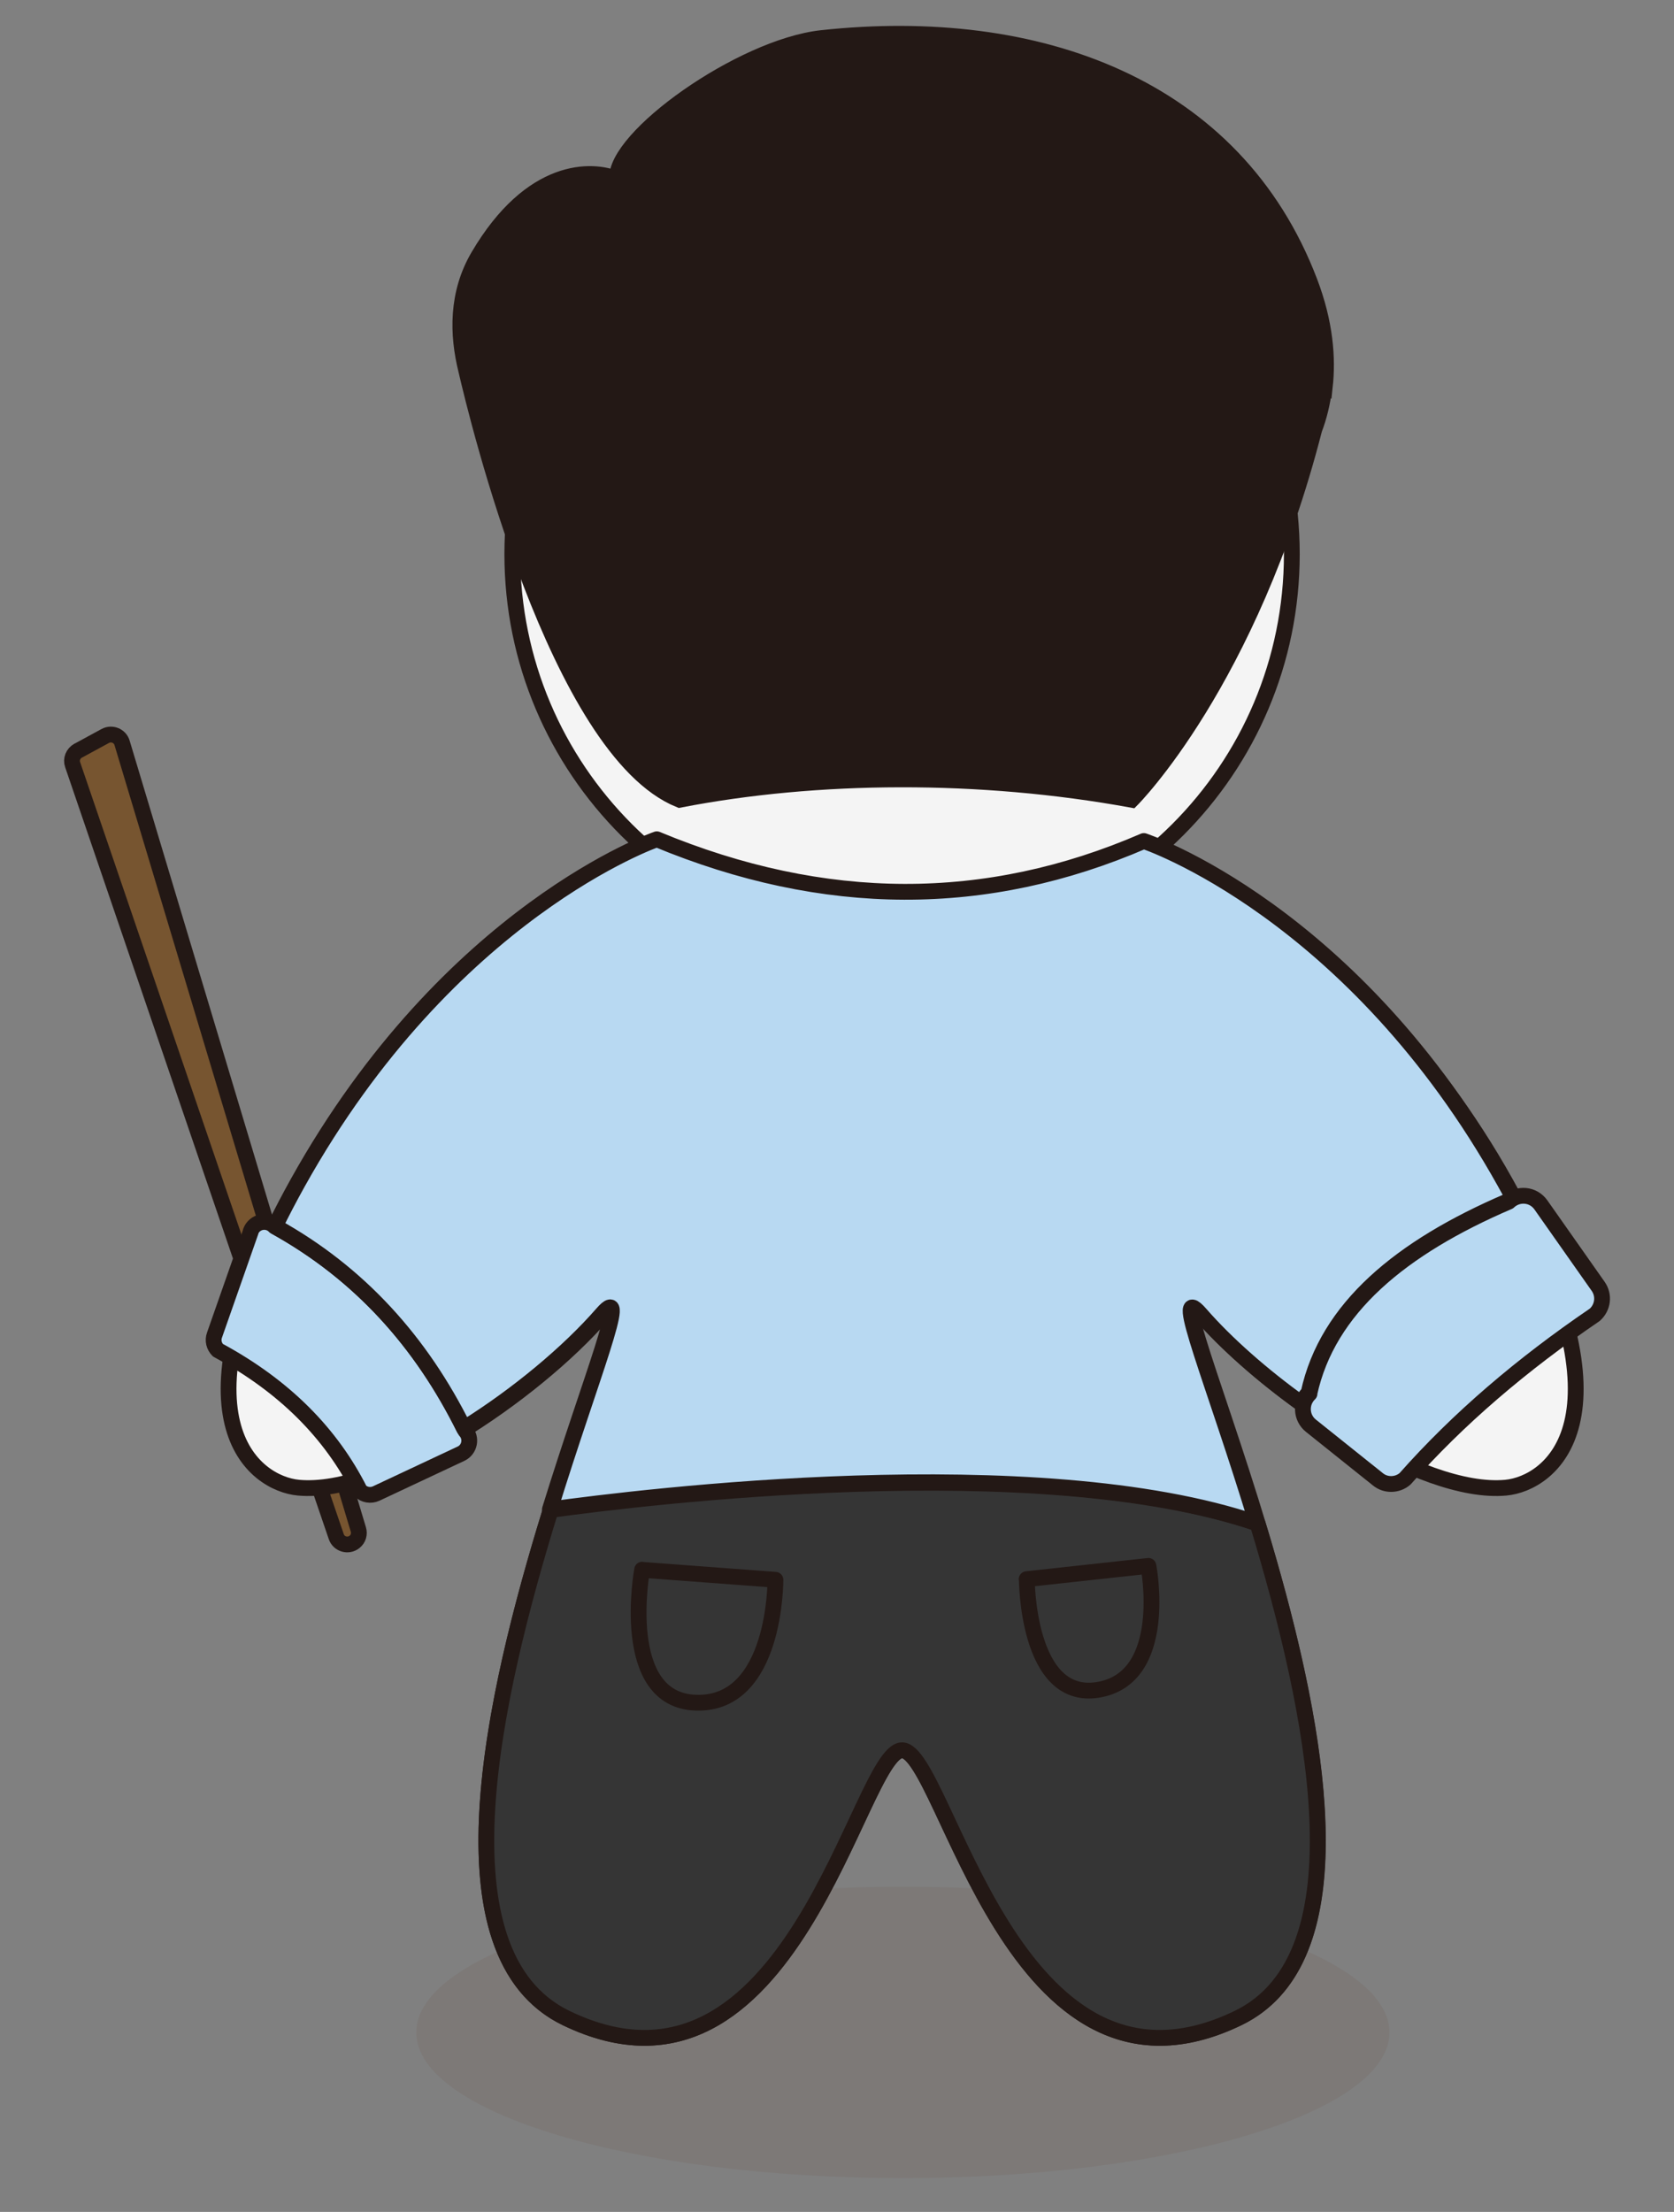 <svg width="106" height="140" viewBox="0 0 106 140" fill="none" xmlns="http://www.w3.org/2000/svg">
<rect x="0" y="0" width="106" height="140" fill="#808080" stroke="none"/>
<g clip-path="url(#clip0_188_554)">
<mask id="mask0_188_554" style="mask-type:luminance" maskUnits="userSpaceOnUse" x="0" y="0" width="106" height="140">
<path d="M106 0H0V140H106V0Z" fill="white"/>
</mask>
<g mask="url(#mask0_188_554)">
<path opacity="0.5" d="M57.17 137.86C74.186 137.86 87.98 133.732 87.98 128.64C87.98 123.548 74.186 119.42 57.17 119.42C40.154 119.42 26.36 123.548 26.36 128.64C26.36 133.732 40.154 137.86 57.17 137.86Z" fill="#7A736E"/>
<path d="M4.94 47.52L6.67 46.58C7.08 46.36 7.6 46.57 7.73 47.02L22.69 96.8C22.78 97.09 22.69 97.4 22.45 97.59C22.05 97.91 21.45 97.74 21.29 97.25L4.6 48.4C4.48 48.06 4.63 47.69 4.95 47.51L4.94 47.52Z" fill="#775530" stroke="#231815" stroke-linecap="round" stroke-linejoin="round"/>
<path d="M57.12 110.78C54.38 110.78 50.14 134.63 35.85 127.73C21.56 120.83 42.58 78.12 38.18 83.19C33.78 88.26 24.3 94.66 18.9 94.16C16.12 93.9 10.51 89.92 18.9 74.88C28.51 57.65 43.5 52.44 43.5 52.44H70.75C70.75 52.44 85.73 57.65 95.35 74.88C103.74 89.92 98.13 93.9 95.35 94.16C89.95 94.66 80.48 88.26 76.07 83.19C71.66 78.12 92.69 120.83 78.4 127.73C64.11 134.63 59.87 110.78 57.13 110.78" fill="#F4F4F4"/>
<path d="M57.12 110.78C54.38 110.78 50.14 134.63 35.85 127.73C21.56 120.83 42.58 78.12 38.18 83.19C33.78 88.26 24.3 94.66 18.9 94.16C16.12 93.9 10.51 89.92 18.9 74.88C28.51 57.65 43.5 52.44 43.5 52.44H70.75C70.75 52.44 85.73 57.65 95.35 74.88C103.74 89.92 98.13 93.9 95.35 94.16C89.95 94.66 80.48 88.26 76.07 83.19C71.66 78.12 92.69 120.83 78.4 127.73C64.11 134.63 59.87 110.78 57.13 110.78" stroke="#231815" stroke-linecap="round" stroke-linejoin="round"/>
<path d="M57.12 59.75C70.75 59.75 81.8 48.7 81.8 35.07C81.8 21.439 70.75 10.39 57.12 10.39C43.49 10.39 32.44 21.439 32.44 35.07C32.44 48.7 43.49 59.75 57.12 59.75Z" fill="#F4F4F4" stroke="#231815" stroke-linecap="round" stroke-linejoin="round"/>
<path d="M15.88 77.95L13.58 84.51C13.46 84.84 13.55 85.21 13.8 85.46C18.04 87.75 20.97 90.74 22.79 94.35C23.06 94.62 23.47 94.69 23.82 94.53L29.19 92.01C29.75 91.75 29.89 91.01 29.47 90.56C26.75 85.02 22.82 80.63 17.4 77.63C16.93 77.13 16.1 77.3 15.87 77.95H15.88Z" fill="#B8D9F2" stroke="#231815" stroke-linecap="round" stroke-linejoin="round"/>
<path d="M82.91 88.2C84.08 82.81 88.74 78.97 95.53 76.06C96.13 75.49 97.09 75.58 97.57 76.26L101.2 81.42C101.6 81.99 101.5 82.76 100.98 83.22C96.38 86.35 92.34 89.79 88.97 93.6C88.48 94.02 87.75 94.04 87.25 93.63L83.01 90.24C82.37 89.73 82.33 88.78 82.92 88.21L82.91 88.2Z" fill="#B8D9F2" stroke="#231815" stroke-linecap="round" stroke-linejoin="round"/>
<path d="M78.39 127.73C64.1 134.63 59.86 110.78 57.12 110.78C54.38 110.78 50.14 134.63 35.85 127.73C27.48 123.69 31.22 107.38 34.87 95.57C40.65 94.77 65.72 91.69 79.63 96.43C83.19 108.16 86.55 123.79 78.39 127.73Z" fill="#353535" stroke="#231815" stroke-linecap="round" stroke-linejoin="round"/>
<path d="M65.01 99.95L72.72 99.11C72.72 99.11 74.1 106.24 69.5 106.96C65.02 107.66 65.02 99.95 65.02 99.95H65.01Z" fill="#353535" stroke="#231815" stroke-linecap="round" stroke-linejoin="round"/>
<path d="M40.66 99.36L49.1 99.99C49.1 99.99 49.16 107.92 44.08 107.77C39.13 107.63 40.66 99.35 40.66 99.35V99.36Z" fill="#353535" stroke="#231815" stroke-linecap="round" stroke-linejoin="round"/>
<path d="M95.81 75.8C95.69 75.86 95.58 75.94 95.48 76.03C88.7 78.94 84.03 82.78 82.86 88.17C82.65 88.37 82.53 88.62 82.47 88.88C79.94 87.07 77.63 85.03 76.01 83.17C74.12 80.99 76.91 87.6 79.58 96.4C65.66 91.66 40.6 94.74 34.82 95.54C37.41 87.17 39.95 81.06 38.13 83.16C36.03 85.57 32.79 88.29 29.38 90.41C26.66 84.93 22.76 80.58 17.41 77.62C17.84 76.74 18.32 75.82 18.86 74.85C28.47 57.63 41.59 53.12 41.59 53.12C52.21 57.53 62.48 57.54 72.43 53.23C72.43 53.23 85.69 57.63 95.3 74.86C95.48 75.18 95.65 75.49 95.81 75.8Z" fill="#B8D9F2"/>
<path d="M95.81 75.8C95.69 75.86 95.58 75.94 95.48 76.03C88.7 78.94 84.03 82.78 82.86 88.17C82.65 88.37 82.53 88.62 82.47 88.88C79.94 87.07 77.63 85.03 76.01 83.17C74.12 80.99 76.91 87.6 79.58 96.4C65.66 91.66 40.6 94.74 34.82 95.54C37.41 87.17 39.95 81.06 38.13 83.16C36.03 85.57 32.79 88.29 29.38 90.41C26.66 84.93 22.76 80.58 17.41 77.62C17.84 76.74 18.32 75.82 18.86 74.85C28.47 57.63 41.59 53.12 41.59 53.12C52.21 57.53 62.48 57.54 72.43 53.23C72.43 53.23 85.69 57.63 95.3 74.86C95.48 75.18 95.65 75.49 95.81 75.8Z" stroke="#231815" stroke-linecap="round" stroke-linejoin="round"/>
<path d="M83.89 24.47C84.09 22.65 83.92 20.43 82.93 17.83C78.2 5.43 65.68 0.93 52.03 2.41C46.93 2.97 38.86 8.73 39.08 11.34C37.5 10.67 33.65 10.51 30.29 16.22C28.91 18.57 28.95 21.16 29.53 23.47C30.19 26.32 35.3 47.49 43.03 50.62C51.75 48.93 62.07 48.87 71.66 50.62C71.66 50.62 79.11 43.19 83.22 27.18C83.51 26.42 83.74 25.53 83.86 24.52C83.86 24.5 83.87 24.48 83.87 24.46L83.89 24.47Z" fill="#231815" stroke="#231815" stroke-miterlimit="10"/>
</g>
</g>
<defs>
<clipPath id="clip0_188_554">
<rect width="106" height="140" fill="white"/>
</clipPath>
</defs>
</svg>
